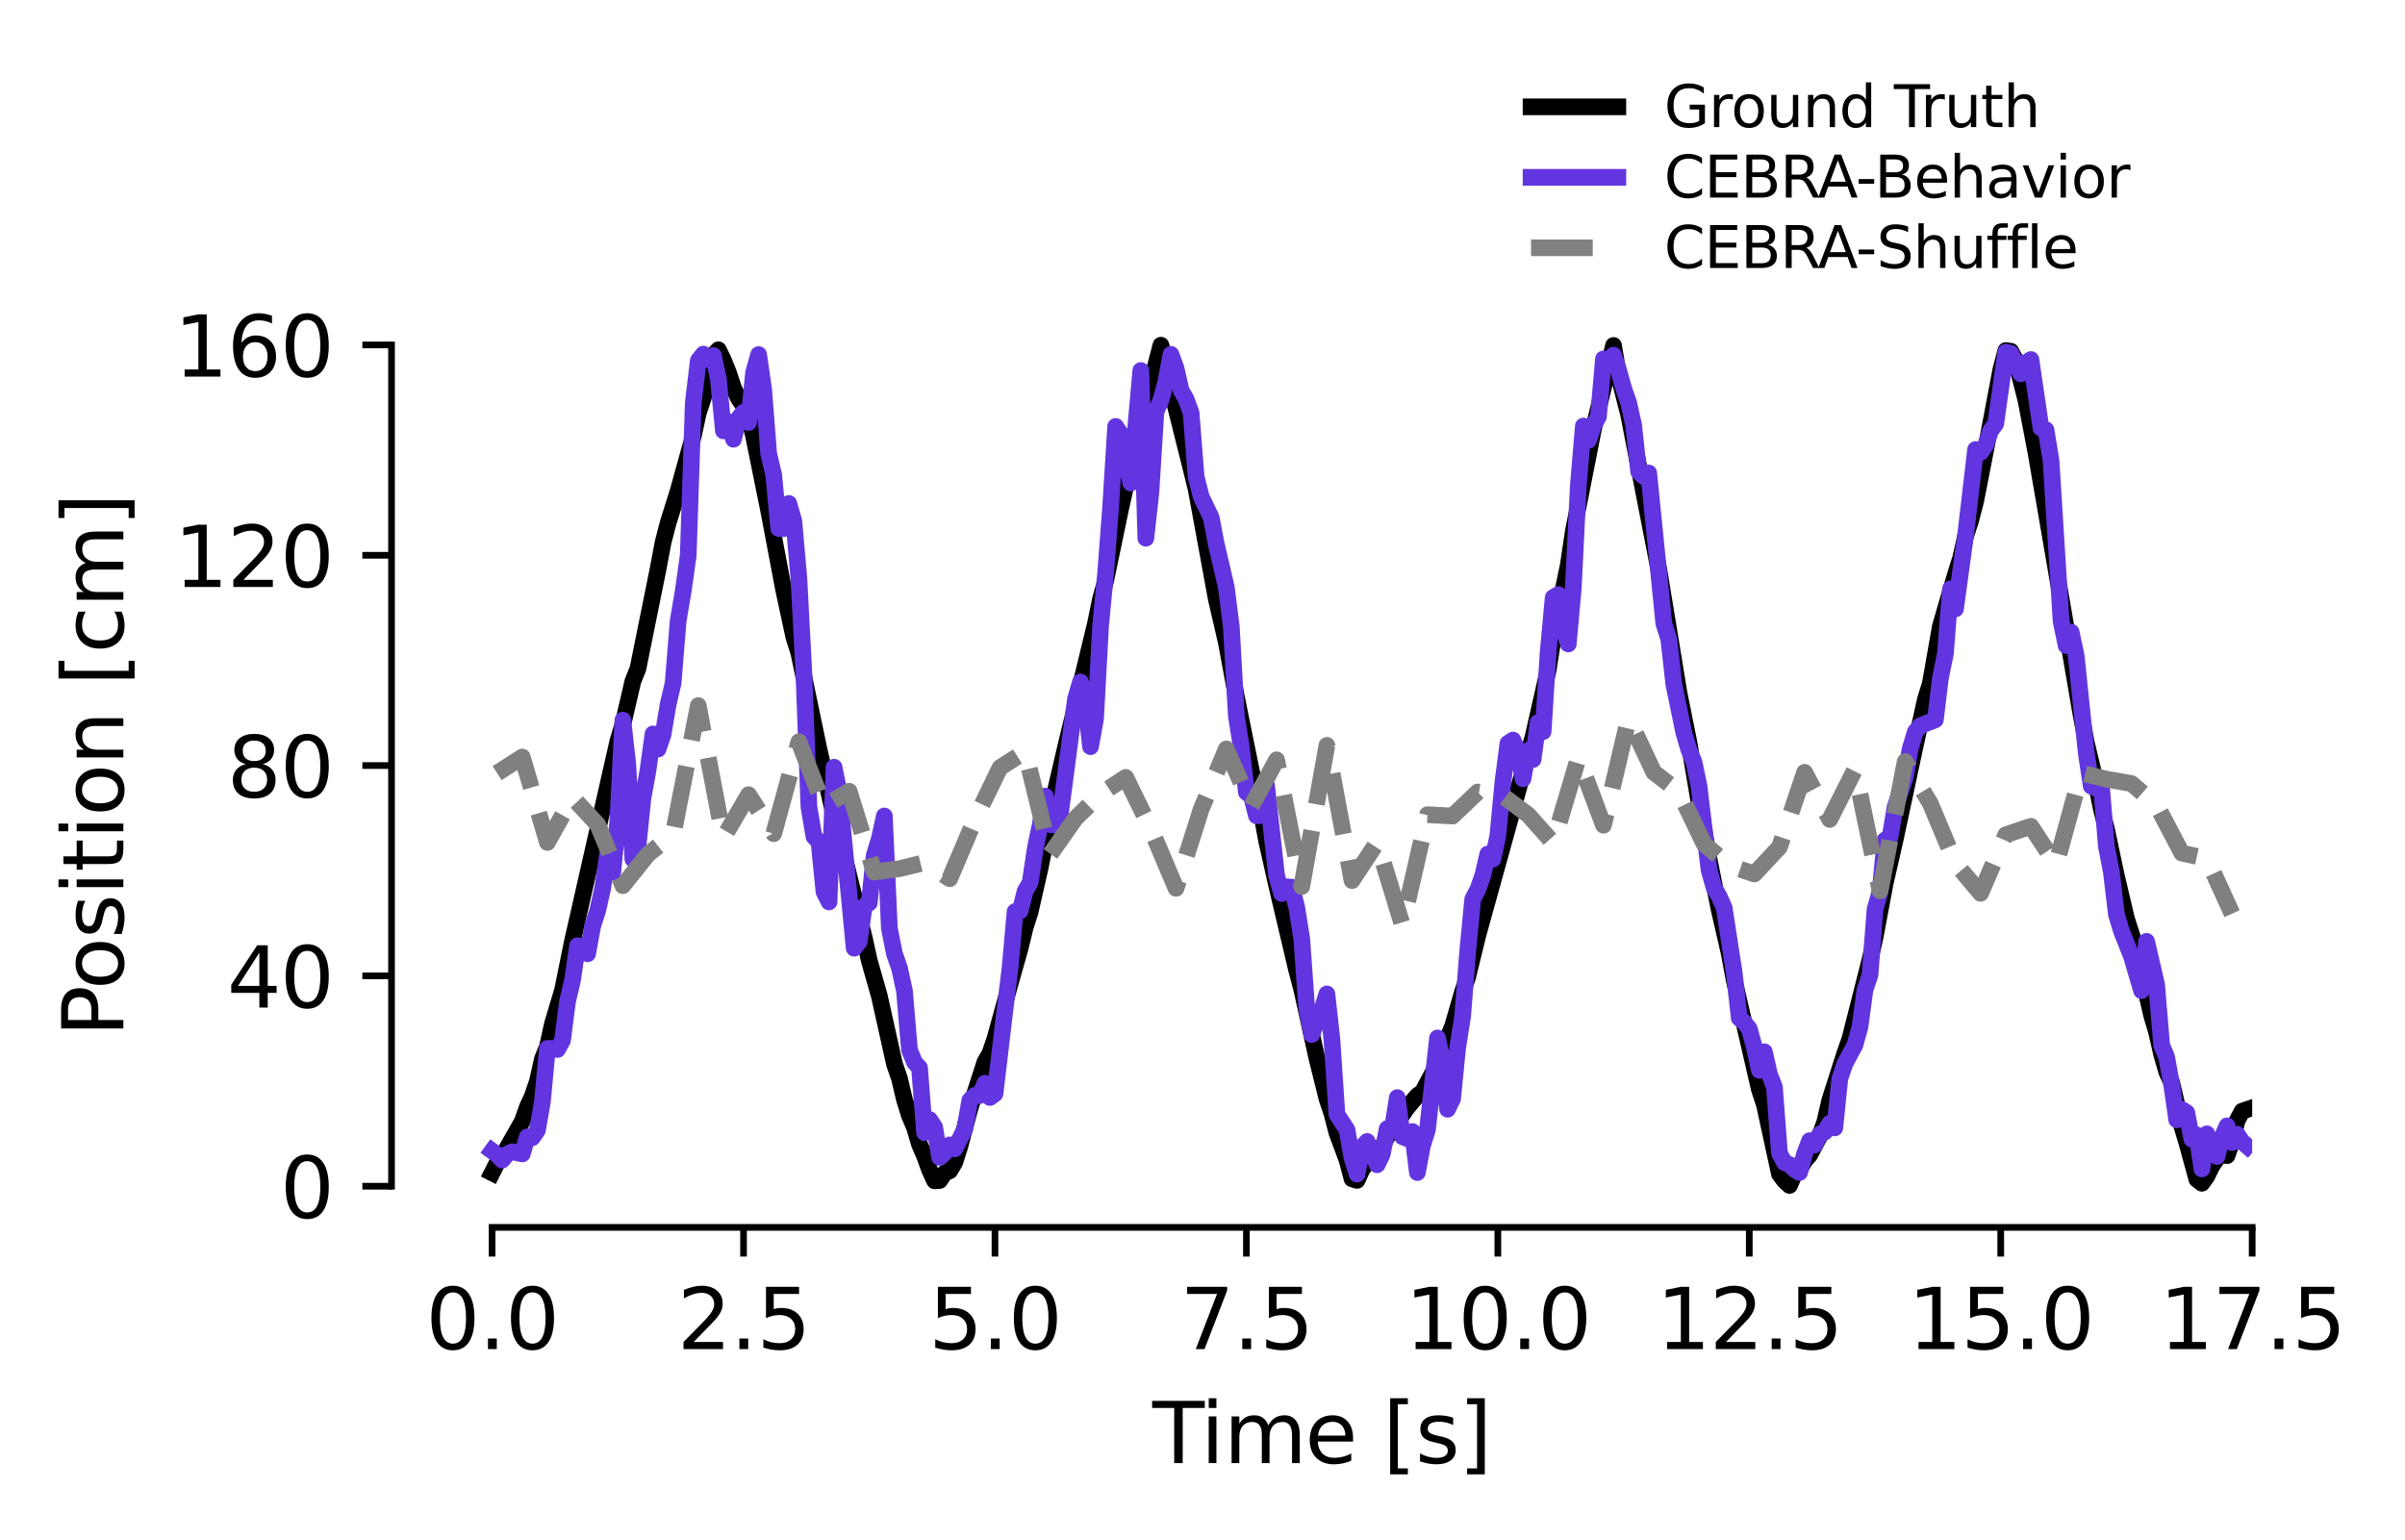 <?xml version="1.0" encoding="utf-8" standalone="no"?>
<!DOCTYPE svg PUBLIC "-//W3C//DTD SVG 1.1//EN"
  "http://www.w3.org/Graphics/SVG/1.1/DTD/svg11.dtd">
<svg xmlns:xlink="http://www.w3.org/1999/xlink" width="288.498pt" height="184.808pt" viewBox="0 0 288.498 184.808" xmlns="http://www.w3.org/2000/svg" version="1.1">
 <defs>
  <style type="text/css">*{stroke-linejoin: round; stroke-linecap: butt}</style>
 </defs>
 <g id="figure_1">
  <g id="patch_1">
   <path d="M 0 184.808 
L 288.498 184.808 
L 288.498 0 
L 0 0 
L 0 184.808 
z
" style="fill: none"/>
  </g>
  <g id="axes_1">
   <g id="patch_2">
    <path d="M 46.966 147.252 
L 270.166 147.252 
L 270.166 36.372 
L 46.966 36.372 
L 46.966 147.252 
z
" style="fill: none"/>
   </g>
   <g id="matplotlib.axis_1">
    <g id="xtick_1">
     <g id="line2d_1">
      <defs>
       <path id="md877c2d34d" d="M 0 0 
L 0 3.5 
" style="stroke: #000000; stroke-width: 0.8"/>
      </defs>
      <g>
       <use xlink:href="#md877c2d34d" x="59.03" y="147.252" style="stroke: #000000; stroke-width: 0.8"/>
      </g>
     </g>
     <g id="text_1">
      <!-- 0.0 -->
      <g transform="translate(51.079 161.85) scale(0.1 -0.1)">
       <defs>
        <path id="DejaVuSans-30" d="M 2034 4250 
Q 1547 4250 1301 3770 
Q 1056 3291 1056 2328 
Q 1056 1369 1301 889 
Q 1547 409 2034 409 
Q 2525 409 2770 889 
Q 3016 1369 3016 2328 
Q 3016 3291 2770 3770 
Q 2525 4250 2034 4250 
z
M 2034 4750 
Q 2819 4750 3233 4129 
Q 3647 3509 3647 2328 
Q 3647 1150 3233 529 
Q 2819 -91 2034 -91 
Q 1250 -91 836 529 
Q 422 1150 422 2328 
Q 422 3509 836 4129 
Q 1250 4750 2034 4750 
z
" transform="scale(0.016)"/>
        <path id="DejaVuSans-2e" d="M 684 794 
L 1344 794 
L 1344 0 
L 684 0 
L 684 794 
z
" transform="scale(0.016)"/>
       </defs>
       <use xlink:href="#DejaVuSans-30"/>
       <use xlink:href="#DejaVuSans-2e" x="63.623"/>
       <use xlink:href="#DejaVuSans-30" x="95.41"/>
      </g>
     </g>
    </g>
    <g id="xtick_2">
     <g id="line2d_2">
      <g>
       <use xlink:href="#md877c2d34d" x="89.193" y="147.252" style="stroke: #000000; stroke-width: 0.8"/>
      </g>
     </g>
     <g id="text_2">
      <!-- 2.5 -->
      <g transform="translate(81.241 161.85) scale(0.1 -0.1)">
       <defs>
        <path id="DejaVuSans-32" d="M 1228 531 
L 3431 531 
L 3431 0 
L 469 0 
L 469 531 
Q 828 903 1448 1529 
Q 2069 2156 2228 2338 
Q 2531 2678 2651 2914 
Q 2772 3150 2772 3378 
Q 2772 3750 2511 3984 
Q 2250 4219 1831 4219 
Q 1534 4219 1204 4116 
Q 875 4013 500 3803 
L 500 4441 
Q 881 4594 1212 4672 
Q 1544 4750 1819 4750 
Q 2544 4750 2975 4387 
Q 3406 4025 3406 3419 
Q 3406 3131 3298 2873 
Q 3191 2616 2906 2266 
Q 2828 2175 2409 1742 
Q 1991 1309 1228 531 
z
" transform="scale(0.016)"/>
        <path id="DejaVuSans-35" d="M 691 4666 
L 3169 4666 
L 3169 4134 
L 1269 4134 
L 1269 2991 
Q 1406 3038 1543 3061 
Q 1681 3084 1819 3084 
Q 2600 3084 3056 2656 
Q 3513 2228 3513 1497 
Q 3513 744 3044 326 
Q 2575 -91 1722 -91 
Q 1428 -91 1123 -41 
Q 819 9 494 109 
L 494 744 
Q 775 591 1075 516 
Q 1375 441 1709 441 
Q 2250 441 2565 725 
Q 2881 1009 2881 1497 
Q 2881 1984 2565 2268 
Q 2250 2553 1709 2553 
Q 1456 2553 1204 2497 
Q 953 2441 691 2322 
L 691 4666 
z
" transform="scale(0.016)"/>
       </defs>
       <use xlink:href="#DejaVuSans-32"/>
       <use xlink:href="#DejaVuSans-2e" x="63.623"/>
       <use xlink:href="#DejaVuSans-35" x="95.41"/>
      </g>
     </g>
    </g>
    <g id="xtick_3">
     <g id="line2d_3">
      <g>
       <use xlink:href="#md877c2d34d" x="119.355" y="147.252" style="stroke: #000000; stroke-width: 0.8"/>
      </g>
     </g>
     <g id="text_3">
      <!-- 5.0 -->
      <g transform="translate(111.403 161.85) scale(0.1 -0.1)">
       <use xlink:href="#DejaVuSans-35"/>
       <use xlink:href="#DejaVuSans-2e" x="63.623"/>
       <use xlink:href="#DejaVuSans-30" x="95.41"/>
      </g>
     </g>
    </g>
    <g id="xtick_4">
     <g id="line2d_4">
      <g>
       <use xlink:href="#md877c2d34d" x="149.517" y="147.252" style="stroke: #000000; stroke-width: 0.8"/>
      </g>
     </g>
     <g id="text_4">
      <!-- 7.5 -->
      <g transform="translate(141.565 161.85) scale(0.1 -0.1)">
       <defs>
        <path id="DejaVuSans-37" d="M 525 4666 
L 3525 4666 
L 3525 4397 
L 1831 0 
L 1172 0 
L 2766 4134 
L 525 4134 
L 525 4666 
z
" transform="scale(0.016)"/>
       </defs>
       <use xlink:href="#DejaVuSans-37"/>
       <use xlink:href="#DejaVuSans-2e" x="63.623"/>
       <use xlink:href="#DejaVuSans-35" x="95.41"/>
      </g>
     </g>
    </g>
    <g id="xtick_5">
     <g id="line2d_5">
      <g>
       <use xlink:href="#md877c2d34d" x="179.679" y="147.252" style="stroke: #000000; stroke-width: 0.8"/>
      </g>
     </g>
     <g id="text_5">
      <!-- 10.0 -->
      <g transform="translate(168.546 161.85) scale(0.1 -0.1)">
       <defs>
        <path id="DejaVuSans-31" d="M 794 531 
L 1825 531 
L 1825 4091 
L 703 3866 
L 703 4441 
L 1819 4666 
L 2450 4666 
L 2450 531 
L 3481 531 
L 3481 0 
L 794 0 
L 794 531 
z
" transform="scale(0.016)"/>
       </defs>
       <use xlink:href="#DejaVuSans-31"/>
       <use xlink:href="#DejaVuSans-30" x="63.623"/>
       <use xlink:href="#DejaVuSans-2e" x="127.246"/>
       <use xlink:href="#DejaVuSans-30" x="159.033"/>
      </g>
     </g>
    </g>
    <g id="xtick_6">
     <g id="line2d_6">
      <g>
       <use xlink:href="#md877c2d34d" x="209.841" y="147.252" style="stroke: #000000; stroke-width: 0.8"/>
      </g>
     </g>
     <g id="text_6">
      <!-- 12.5 -->
      <g transform="translate(198.708 161.85) scale(0.1 -0.1)">
       <use xlink:href="#DejaVuSans-31"/>
       <use xlink:href="#DejaVuSans-32" x="63.623"/>
       <use xlink:href="#DejaVuSans-2e" x="127.246"/>
       <use xlink:href="#DejaVuSans-35" x="159.033"/>
      </g>
     </g>
    </g>
    <g id="xtick_7">
     <g id="line2d_7">
      <g>
       <use xlink:href="#md877c2d34d" x="240.003" y="147.252" style="stroke: #000000; stroke-width: 0.8"/>
      </g>
     </g>
     <g id="text_7">
      <!-- 15.0 -->
      <g transform="translate(228.871 161.85) scale(0.1 -0.1)">
       <use xlink:href="#DejaVuSans-31"/>
       <use xlink:href="#DejaVuSans-35" x="63.623"/>
       <use xlink:href="#DejaVuSans-2e" x="127.246"/>
       <use xlink:href="#DejaVuSans-30" x="159.033"/>
      </g>
     </g>
    </g>
    <g id="xtick_8">
     <g id="line2d_8">
      <g>
       <use xlink:href="#md877c2d34d" x="270.166" y="147.252" style="stroke: #000000; stroke-width: 0.8"/>
      </g>
     </g>
     <g id="text_8">
      <!-- 17.5 -->
      <g transform="translate(259.033 161.85) scale(0.1 -0.1)">
       <use xlink:href="#DejaVuSans-31"/>
       <use xlink:href="#DejaVuSans-37" x="63.623"/>
       <use xlink:href="#DejaVuSans-2e" x="127.246"/>
       <use xlink:href="#DejaVuSans-35" x="159.033"/>
      </g>
     </g>
    </g>
    <g id="text_9">
     <!-- Time [s] -->
     <g transform="translate(138.237 175.528) scale(0.1 -0.1)">
      <defs>
       <path id="DejaVuSans-54" d="M -19 4666 
L 3928 4666 
L 3928 4134 
L 2272 4134 
L 2272 0 
L 1638 0 
L 1638 4134 
L -19 4134 
L -19 4666 
z
" transform="scale(0.016)"/>
       <path id="DejaVuSans-69" d="M 603 3500 
L 1178 3500 
L 1178 0 
L 603 0 
L 603 3500 
z
M 603 4863 
L 1178 4863 
L 1178 4134 
L 603 4134 
L 603 4863 
z
" transform="scale(0.016)"/>
       <path id="DejaVuSans-6d" d="M 3328 2828 
Q 3544 3216 3844 3400 
Q 4144 3584 4550 3584 
Q 5097 3584 5394 3201 
Q 5691 2819 5691 2113 
L 5691 0 
L 5113 0 
L 5113 2094 
Q 5113 2597 4934 2840 
Q 4756 3084 4391 3084 
Q 3944 3084 3684 2787 
Q 3425 2491 3425 1978 
L 3425 0 
L 2847 0 
L 2847 2094 
Q 2847 2600 2669 2842 
Q 2491 3084 2119 3084 
Q 1678 3084 1418 2786 
Q 1159 2488 1159 1978 
L 1159 0 
L 581 0 
L 581 3500 
L 1159 3500 
L 1159 2956 
Q 1356 3278 1631 3431 
Q 1906 3584 2284 3584 
Q 2666 3584 2933 3390 
Q 3200 3197 3328 2828 
z
" transform="scale(0.016)"/>
       <path id="DejaVuSans-65" d="M 3597 1894 
L 3597 1613 
L 953 1613 
Q 991 1019 1311 708 
Q 1631 397 2203 397 
Q 2534 397 2845 478 
Q 3156 559 3463 722 
L 3463 178 
Q 3153 47 2828 -22 
Q 2503 -91 2169 -91 
Q 1331 -91 842 396 
Q 353 884 353 1716 
Q 353 2575 817 3079 
Q 1281 3584 2069 3584 
Q 2775 3584 3186 3129 
Q 3597 2675 3597 1894 
z
M 3022 2063 
Q 3016 2534 2758 2815 
Q 2500 3097 2075 3097 
Q 1594 3097 1305 2825 
Q 1016 2553 972 2059 
L 3022 2063 
z
" transform="scale(0.016)"/>
       <path id="DejaVuSans-20" transform="scale(0.016)"/>
       <path id="DejaVuSans-5b" d="M 550 4863 
L 1875 4863 
L 1875 4416 
L 1125 4416 
L 1125 -397 
L 1875 -397 
L 1875 -844 
L 550 -844 
L 550 4863 
z
" transform="scale(0.016)"/>
       <path id="DejaVuSans-73" d="M 2834 3397 
L 2834 2853 
Q 2591 2978 2328 3040 
Q 2066 3103 1784 3103 
Q 1356 3103 1142 2972 
Q 928 2841 928 2578 
Q 928 2378 1081 2264 
Q 1234 2150 1697 2047 
L 1894 2003 
Q 2506 1872 2764 1633 
Q 3022 1394 3022 966 
Q 3022 478 2636 193 
Q 2250 -91 1575 -91 
Q 1294 -91 989 -36 
Q 684 19 347 128 
L 347 722 
Q 666 556 975 473 
Q 1284 391 1588 391 
Q 1994 391 2212 530 
Q 2431 669 2431 922 
Q 2431 1156 2273 1281 
Q 2116 1406 1581 1522 
L 1381 1569 
Q 847 1681 609 1914 
Q 372 2147 372 2553 
Q 372 3047 722 3315 
Q 1072 3584 1716 3584 
Q 2034 3584 2315 3537 
Q 2597 3491 2834 3397 
z
" transform="scale(0.016)"/>
       <path id="DejaVuSans-5d" d="M 1947 4863 
L 1947 -844 
L 622 -844 
L 622 -397 
L 1369 -397 
L 1369 4416 
L 622 4416 
L 622 4863 
L 1947 4863 
z
" transform="scale(0.016)"/>
      </defs>
      <use xlink:href="#DejaVuSans-54"/>
      <use xlink:href="#DejaVuSans-69" x="57.959"/>
      <use xlink:href="#DejaVuSans-6d" x="85.742"/>
      <use xlink:href="#DejaVuSans-65" x="183.154"/>
      <use xlink:href="#DejaVuSans-20" x="244.678"/>
      <use xlink:href="#DejaVuSans-5b" x="276.465"/>
      <use xlink:href="#DejaVuSans-73" x="315.479"/>
      <use xlink:href="#DejaVuSans-5d" x="367.578"/>
     </g>
    </g>
   </g>
   <g id="matplotlib.axis_2">
    <g id="ytick_1">
     <g id="line2d_9">
      <defs>
       <path id="mb4c494f01b" d="M 0 0 
L -3.5 0 
" style="stroke: #000000; stroke-width: 0.8"/>
      </defs>
      <g>
       <use xlink:href="#mb4c494f01b" x="46.966" y="142.309" style="stroke: #000000; stroke-width: 0.8"/>
      </g>
     </g>
     <g id="text_10">
      <!-- 0 -->
      <g transform="translate(33.603 146.108) scale(0.1 -0.1)">
       <use xlink:href="#DejaVuSans-30"/>
      </g>
     </g>
    </g>
    <g id="ytick_2">
     <g id="line2d_10">
      <g>
       <use xlink:href="#mb4c494f01b" x="46.966" y="117.077" style="stroke: #000000; stroke-width: 0.8"/>
      </g>
     </g>
     <g id="text_11">
      <!-- 40 -->
      <g transform="translate(27.241 120.876) scale(0.1 -0.1)">
       <defs>
        <path id="DejaVuSans-34" d="M 2419 4116 
L 825 1625 
L 2419 1625 
L 2419 4116 
z
M 2253 4666 
L 3047 4666 
L 3047 1625 
L 3713 1625 
L 3713 1100 
L 3047 1100 
L 3047 0 
L 2419 0 
L 2419 1100 
L 313 1100 
L 313 1709 
L 2253 4666 
z
" transform="scale(0.016)"/>
       </defs>
       <use xlink:href="#DejaVuSans-34"/>
       <use xlink:href="#DejaVuSans-30" x="63.623"/>
      </g>
     </g>
    </g>
    <g id="ytick_3">
     <g id="line2d_11">
      <g>
       <use xlink:href="#mb4c494f01b" x="46.966" y="91.845" style="stroke: #000000; stroke-width: 0.8"/>
      </g>
     </g>
     <g id="text_12">
      <!-- 80 -->
      <g transform="translate(27.241 95.645) scale(0.1 -0.1)">
       <defs>
        <path id="DejaVuSans-38" d="M 2034 2216 
Q 1584 2216 1326 1975 
Q 1069 1734 1069 1313 
Q 1069 891 1326 650 
Q 1584 409 2034 409 
Q 2484 409 2743 651 
Q 3003 894 3003 1313 
Q 3003 1734 2745 1975 
Q 2488 2216 2034 2216 
z
M 1403 2484 
Q 997 2584 770 2862 
Q 544 3141 544 3541 
Q 544 4100 942 4425 
Q 1341 4750 2034 4750 
Q 2731 4750 3128 4425 
Q 3525 4100 3525 3541 
Q 3525 3141 3298 2862 
Q 3072 2584 2669 2484 
Q 3125 2378 3379 2068 
Q 3634 1759 3634 1313 
Q 3634 634 3220 271 
Q 2806 -91 2034 -91 
Q 1263 -91 848 271 
Q 434 634 434 1313 
Q 434 1759 690 2068 
Q 947 2378 1403 2484 
z
M 1172 3481 
Q 1172 3119 1398 2916 
Q 1625 2713 2034 2713 
Q 2441 2713 2670 2916 
Q 2900 3119 2900 3481 
Q 2900 3844 2670 4047 
Q 2441 4250 2034 4250 
Q 1625 4250 1398 4047 
Q 1172 3844 1172 3481 
z
" transform="scale(0.016)"/>
       </defs>
       <use xlink:href="#DejaVuSans-38"/>
       <use xlink:href="#DejaVuSans-30" x="63.623"/>
      </g>
     </g>
    </g>
    <g id="ytick_4">
     <g id="line2d_12">
      <g>
       <use xlink:href="#mb4c494f01b" x="46.966" y="66.614" style="stroke: #000000; stroke-width: 0.8"/>
      </g>
     </g>
     <g id="text_13">
      <!-- 120 -->
      <g transform="translate(20.878 70.413) scale(0.1 -0.1)">
       <use xlink:href="#DejaVuSans-31"/>
       <use xlink:href="#DejaVuSans-32" x="63.623"/>
       <use xlink:href="#DejaVuSans-30" x="127.246"/>
      </g>
     </g>
    </g>
    <g id="ytick_5">
     <g id="line2d_13">
      <g>
       <use xlink:href="#mb4c494f01b" x="46.966" y="41.382" style="stroke: #000000; stroke-width: 0.8"/>
      </g>
     </g>
     <g id="text_14">
      <!-- 160 -->
      <g transform="translate(20.878 45.181) scale(0.1 -0.1)">
       <defs>
        <path id="DejaVuSans-36" d="M 2113 2584 
Q 1688 2584 1439 2293 
Q 1191 2003 1191 1497 
Q 1191 994 1439 701 
Q 1688 409 2113 409 
Q 2538 409 2786 701 
Q 3034 994 3034 1497 
Q 3034 2003 2786 2293 
Q 2538 2584 2113 2584 
z
M 3366 4563 
L 3366 3988 
Q 3128 4100 2886 4159 
Q 2644 4219 2406 4219 
Q 1781 4219 1451 3797 
Q 1122 3375 1075 2522 
Q 1259 2794 1537 2939 
Q 1816 3084 2150 3084 
Q 2853 3084 3261 2657 
Q 3669 2231 3669 1497 
Q 3669 778 3244 343 
Q 2819 -91 2113 -91 
Q 1303 -91 875 529 
Q 447 1150 447 2328 
Q 447 3434 972 4092 
Q 1497 4750 2381 4750 
Q 2619 4750 2861 4703 
Q 3103 4656 3366 4563 
z
" transform="scale(0.016)"/>
       </defs>
       <use xlink:href="#DejaVuSans-31"/>
       <use xlink:href="#DejaVuSans-36" x="63.623"/>
       <use xlink:href="#DejaVuSans-30" x="127.246"/>
      </g>
     </g>
    </g>
    <g id="text_15">
     <!-- Position [cm] -->
     <g transform="translate(14.798 124.386) rotate(-90) scale(0.1 -0.1)">
      <defs>
       <path id="DejaVuSans-50" d="M 1259 4147 
L 1259 2394 
L 2053 2394 
Q 2494 2394 2734 2622 
Q 2975 2850 2975 3272 
Q 2975 3691 2734 3919 
Q 2494 4147 2053 4147 
L 1259 4147 
z
M 628 4666 
L 2053 4666 
Q 2838 4666 3239 4311 
Q 3641 3956 3641 3272 
Q 3641 2581 3239 2228 
Q 2838 1875 2053 1875 
L 1259 1875 
L 1259 0 
L 628 0 
L 628 4666 
z
" transform="scale(0.016)"/>
       <path id="DejaVuSans-6f" d="M 1959 3097 
Q 1497 3097 1228 2736 
Q 959 2375 959 1747 
Q 959 1119 1226 758 
Q 1494 397 1959 397 
Q 2419 397 2687 759 
Q 2956 1122 2956 1747 
Q 2956 2369 2687 2733 
Q 2419 3097 1959 3097 
z
M 1959 3584 
Q 2709 3584 3137 3096 
Q 3566 2609 3566 1747 
Q 3566 888 3137 398 
Q 2709 -91 1959 -91 
Q 1206 -91 779 398 
Q 353 888 353 1747 
Q 353 2609 779 3096 
Q 1206 3584 1959 3584 
z
" transform="scale(0.016)"/>
       <path id="DejaVuSans-74" d="M 1172 4494 
L 1172 3500 
L 2356 3500 
L 2356 3053 
L 1172 3053 
L 1172 1153 
Q 1172 725 1289 603 
Q 1406 481 1766 481 
L 2356 481 
L 2356 0 
L 1766 0 
Q 1100 0 847 248 
Q 594 497 594 1153 
L 594 3053 
L 172 3053 
L 172 3500 
L 594 3500 
L 594 4494 
L 1172 4494 
z
" transform="scale(0.016)"/>
       <path id="DejaVuSans-6e" d="M 3513 2113 
L 3513 0 
L 2938 0 
L 2938 2094 
Q 2938 2591 2744 2837 
Q 2550 3084 2163 3084 
Q 1697 3084 1428 2787 
Q 1159 2491 1159 1978 
L 1159 0 
L 581 0 
L 581 3500 
L 1159 3500 
L 1159 2956 
Q 1366 3272 1645 3428 
Q 1925 3584 2291 3584 
Q 2894 3584 3203 3211 
Q 3513 2838 3513 2113 
z
" transform="scale(0.016)"/>
       <path id="DejaVuSans-63" d="M 3122 3366 
L 3122 2828 
Q 2878 2963 2633 3030 
Q 2388 3097 2138 3097 
Q 1578 3097 1268 2742 
Q 959 2388 959 1747 
Q 959 1106 1268 751 
Q 1578 397 2138 397 
Q 2388 397 2633 464 
Q 2878 531 3122 666 
L 3122 134 
Q 2881 22 2623 -34 
Q 2366 -91 2075 -91 
Q 1284 -91 818 406 
Q 353 903 353 1747 
Q 353 2603 823 3093 
Q 1294 3584 2113 3584 
Q 2378 3584 2631 3529 
Q 2884 3475 3122 3366 
z
" transform="scale(0.016)"/>
      </defs>
      <use xlink:href="#DejaVuSans-50"/>
      <use xlink:href="#DejaVuSans-6f" x="56.678"/>
      <use xlink:href="#DejaVuSans-73" x="117.859"/>
      <use xlink:href="#DejaVuSans-69" x="169.959"/>
      <use xlink:href="#DejaVuSans-74" x="197.742"/>
      <use xlink:href="#DejaVuSans-69" x="236.951"/>
      <use xlink:href="#DejaVuSans-6f" x="264.734"/>
      <use xlink:href="#DejaVuSans-6e" x="325.916"/>
      <use xlink:href="#DejaVuSans-20" x="389.295"/>
      <use xlink:href="#DejaVuSans-5b" x="421.082"/>
      <use xlink:href="#DejaVuSans-63" x="460.096"/>
      <use xlink:href="#DejaVuSans-6d" x="515.076"/>
      <use xlink:href="#DejaVuSans-5d" x="612.488"/>
     </g>
    </g>
   </g>
   <g id="line2d_14">
    <path d="M 59.03 140.706 
L 59.634 139.51 
L 60.237 138.78 
L 62.65 134.54 
L 63.253 132.829 
L 63.856 131.519 
L 64.46 129.759 
L 65.063 127.052 
L 65.666 125.577 
L 66.269 122.849 
L 67.476 118.804 
L 68.682 112.874 
L 74.112 88.938 
L 74.715 86.916 
L 75.921 81.722 
L 76.525 80.217 
L 78.938 68.279 
L 79.541 65.073 
L 80.144 62.745 
L 81.35 58.894 
L 83.16 52.35 
L 83.763 49.548 
L 84.367 47.731 
L 85.573 42.602 
L 86.176 41.965 
L 86.78 43.208 
L 87.383 44.709 
L 87.986 46.532 
L 88.589 47.792 
L 89.193 48.657 
L 89.796 49.958 
L 90.399 52.317 
L 92.209 61.257 
L 94.019 70.819 
L 95.225 76.42 
L 95.828 78.34 
L 98.241 89.878 
L 100.051 97.834 
L 100.654 99.812 
L 101.258 102.749 
L 103.67 112.48 
L 104.274 115.235 
L 105.48 119.475 
L 107.29 127.62 
L 107.893 129.375 
L 108.496 131.918 
L 109.1 133.862 
L 109.703 135.261 
L 110.306 137.3 
L 110.909 138.687 
L 111.513 140.361 
L 112.116 141.662 
L 112.719 141.622 
L 113.322 140.715 
L 113.926 140.465 
L 114.529 139.453 
L 115.132 137.551 
L 116.339 133.028 
L 118.148 127.414 
L 118.752 126.368 
L 119.355 124.598 
L 121.165 118.032 
L 122.371 113.767 
L 122.974 111.273 
L 123.578 109.374 
L 124.784 104.072 
L 126.594 94.935 
L 127.8 89.73 
L 131.42 74.768 
L 132.023 71.823 
L 132.626 69.688 
L 134.436 60.993 
L 136.849 50.172 
L 138.659 43.726 
L 139.262 41.412 
L 139.865 43.515 
L 140.468 46.574 
L 142.881 56.225 
L 143.485 58.68 
L 145.898 71.841 
L 147.104 77.05 
L 148.31 83.595 
L 150.723 95.504 
L 151.327 97.571 
L 151.93 100.823 
L 153.136 106.189 
L 155.549 116.407 
L 156.153 118.698 
L 157.962 126.911 
L 159.169 131.778 
L 159.772 133.583 
L 160.375 135.904 
L 161.582 139.148 
L 162.185 141.429 
L 162.788 141.609 
L 163.392 140.278 
L 164.598 138.74 
L 165.201 138.359 
L 165.805 137.588 
L 166.408 136.325 
L 167.614 134.61 
L 168.821 132.86 
L 170.027 131.432 
L 170.63 131.029 
L 171.837 128.763 
L 172.44 127.535 
L 173.043 125.556 
L 173.647 124.574 
L 174.25 123.114 
L 175.456 118.956 
L 176.06 117.197 
L 177.266 112.245 
L 183.299 90.472 
L 183.902 88.393 
L 185.712 80.393 
L 186.315 76.554 
L 188.125 67.81 
L 188.728 63.769 
L 191.141 51.494 
L 193.554 41.446 
L 194.157 45.019 
L 195.363 49.725 
L 198.983 68.304 
L 200.793 79.346 
L 201.396 83.063 
L 202.602 89.08 
L 203.809 96.231 
L 205.015 103.079 
L 206.222 109.111 
L 207.428 114.351 
L 208.032 117.605 
L 211.048 130.686 
L 211.651 132.511 
L 213.461 140.85 
L 214.064 141.658 
L 214.667 142.212 
L 215.27 140.81 
L 215.874 140.318 
L 216.477 139.258 
L 217.08 138.577 
L 218.287 136.288 
L 218.89 134.614 
L 219.493 132.009 
L 221.303 126.352 
L 221.906 124.642 
L 224.319 115.14 
L 224.922 112.475 
L 226.129 106.035 
L 227.335 100.746 
L 229.748 89.448 
L 230.955 83.958 
L 231.558 81.99 
L 232.765 75.133 
L 234.574 68.909 
L 235.178 67.008 
L 235.781 64.333 
L 236.384 62.484 
L 236.987 60.156 
L 238.194 53.988 
L 240.003 44.413 
L 240.607 42.063 
L 241.21 42.141 
L 241.813 43.271 
L 243.02 47.983 
L 244.226 54.269 
L 249.655 85.848 
L 250.259 89.065 
L 251.465 94.094 
L 252.068 97.04 
L 252.672 99.402 
L 253.878 105.082 
L 255.085 110.208 
L 256.291 113.948 
L 258.101 121.804 
L 258.704 123.839 
L 259.307 126.499 
L 259.91 128.574 
L 260.514 129.903 
L 261.72 135.065 
L 262.323 137.083 
L 263.53 141.486 
L 264.133 141.955 
L 264.736 141.113 
L 265.34 139.871 
L 265.943 138.997 
L 266.546 138.482 
L 267.149 138.643 
L 267.753 136.931 
L 268.356 134.44 
L 268.959 133.312 
L 269.562 133.108 
L 269.562 133.108 
" clip-path="url(#p1fe35358a2)" style="fill: none; stroke: #000000; stroke-width: 2; stroke-linecap: square"/>
   </g>
   <g id="line2d_15">
    <path d="M 59.03 138.083 
L 59.634 138.526 
L 60.237 139.181 
L 60.84 138.462 
L 61.443 138.173 
L 62.65 138.434 
L 63.253 136.397 
L 63.856 136.492 
L 64.46 135.617 
L 65.063 132.198 
L 65.666 125.78 
L 66.269 125.787 
L 66.873 125.907 
L 67.476 124.823 
L 68.079 120.135 
L 68.682 117.579 
L 69.286 113.448 
L 69.889 113.769 
L 70.492 114.425 
L 71.095 111.093 
L 71.699 109.225 
L 72.302 106.534 
L 72.905 102.36 
L 73.508 104.636 
L 74.112 98.501 
L 74.715 86.396 
L 75.318 91.79 
L 75.921 103.082 
L 76.525 101.598 
L 77.128 95.759 
L 77.731 92.418 
L 78.334 88.051 
L 78.938 89.869 
L 79.541 88.116 
L 80.144 84.523 
L 80.747 81.95 
L 81.35 74.482 
L 81.954 70.916 
L 82.557 66.654 
L 83.16 48.368 
L 83.763 43.259 
L 84.367 42.481 
L 84.97 43.146 
L 85.573 42.655 
L 86.176 45.466 
L 86.78 51.687 
L 87.383 50.601 
L 87.986 52.696 
L 88.589 50.198 
L 89.193 49.444 
L 89.796 50.685 
L 90.399 44.697 
L 91.002 42.543 
L 91.606 46.721 
L 92.209 54.436 
L 92.812 56.962 
L 93.415 63.404 
L 94.019 63.416 
L 94.622 60.403 
L 95.225 62.501 
L 95.828 69.334 
L 96.432 80.774 
L 97.035 96.774 
L 97.638 100.37 
L 98.241 101.008 
L 98.845 106.987 
L 99.448 108.205 
L 100.051 92.041 
L 100.654 95.055 
L 101.861 107.433 
L 102.464 113.756 
L 103.067 112.954 
L 103.67 108.712 
L 104.274 108.323 
L 104.877 102.59 
L 105.48 100.634 
L 106.083 97.896 
L 106.687 111.379 
L 107.29 114.407 
L 107.893 116.115 
L 108.496 118.868 
L 109.1 125.963 
L 109.703 127.447 
L 110.306 128.102 
L 110.909 135.885 
L 111.513 134.314 
L 112.116 135.227 
L 112.719 138.849 
L 113.322 138.323 
L 113.926 137.35 
L 114.529 137.831 
L 115.735 135.45 
L 116.339 131.996 
L 116.942 131.416 
L 117.545 131.43 
L 118.148 129.962 
L 118.752 131.664 
L 119.355 131.221 
L 120.561 121.077 
L 121.165 116.119 
L 121.768 109.357 
L 122.371 109.272 
L 122.974 106.901 
L 123.578 105.868 
L 124.181 101.818 
L 124.784 98.936 
L 125.387 95.508 
L 125.99 98.924 
L 126.594 98.989 
L 127.197 97.641 
L 129.007 83.888 
L 129.61 81.814 
L 130.213 84.145 
L 130.816 89.58 
L 131.42 86.226 
L 132.023 75.087 
L 132.626 68.775 
L 133.229 60.822 
L 133.833 51.157 
L 134.436 52.061 
L 135.642 57.949 
L 136.849 44.445 
L 137.452 64.571 
L 138.055 59.129 
L 138.659 49.42 
L 139.262 48.008 
L 139.865 45.766 
L 140.468 42.515 
L 141.072 44.18 
L 141.675 46.816 
L 142.278 47.879 
L 142.881 49.542 
L 143.485 57.21 
L 144.088 59.576 
L 145.294 62.098 
L 145.898 65.267 
L 147.104 70.436 
L 147.707 75.205 
L 148.31 85.887 
L 148.914 89.728 
L 149.517 95.057 
L 150.12 95.535 
L 150.723 97.862 
L 151.327 97.82 
L 151.93 94.182 
L 153.136 105.051 
L 153.74 107.193 
L 154.343 106.394 
L 154.946 106.43 
L 155.549 108.84 
L 156.153 112.605 
L 156.756 120.998 
L 157.359 124.118 
L 157.962 122.463 
L 158.566 121.161 
L 159.169 119.238 
L 159.772 124.681 
L 160.375 133.689 
L 161.582 135.541 
L 162.185 138.925 
L 162.788 140.856 
L 163.392 137.622 
L 163.995 136.943 
L 165.201 139.733 
L 165.805 138.489 
L 166.408 135.404 
L 167.011 135.532 
L 167.614 131.682 
L 168.218 136.363 
L 168.821 136.605 
L 169.424 135.752 
L 170.027 140.671 
L 170.63 137.448 
L 171.234 135.534 
L 172.44 124.528 
L 173.043 127.348 
L 173.647 133.073 
L 174.25 131.824 
L 174.853 125.709 
L 175.456 121.909 
L 176.06 114.142 
L 176.663 107.872 
L 177.266 106.741 
L 177.869 105.036 
L 178.473 102.453 
L 179.076 103.078 
L 179.679 100.239 
L 180.282 93.854 
L 180.886 89.192 
L 181.489 88.784 
L 182.092 90.169 
L 182.695 93.431 
L 183.299 90.039 
L 183.902 91.115 
L 184.505 86.682 
L 185.108 87.775 
L 185.712 78.239 
L 186.315 71.692 
L 186.918 71.328 
L 187.521 75.295 
L 188.125 77.259 
L 188.728 70.553 
L 189.331 58.282 
L 189.934 51.112 
L 190.538 52.838 
L 191.141 51.059 
L 191.744 49.993 
L 192.347 43.058 
L 192.95 43.231 
L 193.554 42.607 
L 194.157 44.395 
L 194.76 46.575 
L 195.363 48.291 
L 195.967 51.003 
L 196.57 56.591 
L 197.173 57.166 
L 197.776 56.746 
L 199.586 74.788 
L 200.189 76.723 
L 200.793 82.131 
L 201.999 87.966 
L 202.602 89.975 
L 203.206 91.42 
L 203.809 94.3 
L 205.015 104.38 
L 205.619 106.502 
L 206.222 107.544 
L 206.825 108.9 
L 208.032 116.697 
L 208.635 122.13 
L 209.238 122.659 
L 209.841 123.427 
L 210.445 125.635 
L 211.048 128.397 
L 211.651 126.184 
L 212.254 128.872 
L 212.858 130.411 
L 213.461 138.363 
L 214.064 139.481 
L 214.667 139.709 
L 215.27 140.313 
L 215.874 140.662 
L 216.477 138.409 
L 217.08 136.845 
L 217.683 137.36 
L 218.287 136.065 
L 218.89 135.816 
L 219.493 134.765 
L 220.096 135.313 
L 220.7 129.415 
L 221.303 127.625 
L 222.509 125.385 
L 223.113 123.237 
L 223.716 118.768 
L 224.319 116.972 
L 224.922 109.096 
L 225.526 106.974 
L 226.129 100.776 
L 226.732 100.417 
L 227.335 96.806 
L 228.542 93.279 
L 229.145 89.817 
L 229.748 87.812 
L 230.352 87.062 
L 232.161 86.356 
L 232.765 81.358 
L 233.368 78.42 
L 233.971 70.645 
L 234.574 73.05 
L 235.781 64.25 
L 236.987 53.929 
L 237.59 54.283 
L 238.194 53.391 
L 238.797 51.658 
L 239.4 50.841 
L 240.607 42.243 
L 241.21 42.391 
L 242.416 44.846 
L 243.02 43.503 
L 243.623 43.133 
L 244.829 51.356 
L 245.433 51.565 
L 246.036 55.259 
L 247.242 74.514 
L 247.846 77.45 
L 248.449 75.836 
L 249.052 78.668 
L 250.259 90.303 
L 250.862 94.316 
L 251.465 94.566 
L 252.068 94.112 
L 252.672 101.514 
L 253.275 104.619 
L 253.878 109.705 
L 254.481 111.696 
L 255.688 114.739 
L 256.894 118.848 
L 257.498 112.931 
L 258.704 118.123 
L 259.307 125.384 
L 259.91 126.831 
L 260.514 130.172 
L 261.117 134.343 
L 261.72 133.101 
L 262.323 133.487 
L 262.927 136.664 
L 263.53 136.16 
L 264.133 140.238 
L 264.736 136.028 
L 265.34 138.21 
L 265.943 138.742 
L 266.546 136.44 
L 267.149 135.072 
L 267.753 137.075 
L 268.356 136.077 
L 268.959 136.962 
L 269.562 137.49 
L 269.562 137.49 
" clip-path="url(#p1fe35358a2)" style="fill: none; stroke: #6235e0; stroke-width: 2; stroke-linecap: square"/>
   </g>
   <g id="line2d_16">
    <path d="M 59.634 92.755 
L 62.65 90.822 
L 65.666 101.07 
L 68.682 95.67 
L 71.699 98.924 
L 74.715 106.252 
L 77.731 102.484 
L 80.747 100.107 
L 83.763 84.651 
L 86.78 100.507 
L 89.796 95.337 
L 92.812 100.013 
L 95.828 88.986 
L 98.845 96.743 
L 101.861 94.923 
L 104.877 104.614 
L 107.893 104.216 
L 110.909 103.481 
L 113.926 105.421 
L 116.942 98.315 
L 119.958 92.094 
L 122.974 90.168 
L 125.99 102.48 
L 129.007 98.188 
L 132.023 95.247 
L 135.039 93.263 
L 138.055 99.449 
L 141.072 106.571 
L 144.088 97.084 
L 147.104 89.845 
L 150.12 96.719 
L 153.136 91.161 
L 156.153 106.359 
L 159.169 89.425 
L 162.185 105.641 
L 165.201 101.062 
L 168.218 110.956 
L 171.234 97.739 
L 174.25 97.898 
L 177.266 95.019 
L 180.282 95.492 
L 183.299 97.742 
L 186.315 101.121 
L 189.331 90.933 
L 192.347 99.004 
L 195.363 86.206 
L 198.38 92.646 
L 201.396 94.969 
L 204.412 101.23 
L 207.428 103.823 
L 210.445 104.85 
L 213.461 101.628 
L 216.477 92.655 
L 219.493 98.307 
L 222.509 92.332 
L 225.526 106.88 
L 228.542 91.364 
L 231.558 96.392 
L 234.574 103.59 
L 237.59 107.172 
L 240.607 100.148 
L 243.623 99.132 
L 246.639 103.713 
L 249.655 92.727 
L 252.672 93.471 
L 255.688 94.002 
L 258.704 96.596 
L 261.72 102.342 
L 264.736 102.997 
L 267.753 109.613 
" clip-path="url(#p1fe35358a2)" style="fill: none; stroke-dasharray: 7.4,3.2; stroke-dashoffset: 0; stroke: #808080; stroke-width: 2"/>
   </g>
   <g id="patch_3">
    <path d="M 46.966 142.309 
L 46.966 41.382 
" style="fill: none; stroke: #000000; stroke-width: 0.8; stroke-linejoin: miter; stroke-linecap: square"/>
   </g>
   <g id="patch_4">
    <path d="M 59.03 147.252 
L 270.166 147.252 
" style="fill: none; stroke: #000000; stroke-width: 0.8; stroke-linejoin: miter; stroke-linecap: square"/>
   </g>
   <g id="legend_1">
    <g id="line2d_17">
     <path d="M 183.662 12.82 
L 188.867 12.82 
L 194.072 12.82 
" style="fill: none; stroke: #000000; stroke-width: 2; stroke-linecap: square"/>
    </g>
    <g id="text_16">
     <!-- Ground Truth -->
     <g transform="translate(199.624 15.249) scale(0.069 -0.069)">
      <defs>
       <path id="DejaVuSans-47" d="M 3809 666 
L 3809 1919 
L 2778 1919 
L 2778 2438 
L 4434 2438 
L 4434 434 
Q 4069 175 3628 42 
Q 3188 -91 2688 -91 
Q 1594 -91 976 548 
Q 359 1188 359 2328 
Q 359 3472 976 4111 
Q 1594 4750 2688 4750 
Q 3144 4750 3555 4637 
Q 3966 4525 4313 4306 
L 4313 3634 
Q 3963 3931 3569 4081 
Q 3175 4231 2741 4231 
Q 1884 4231 1454 3753 
Q 1025 3275 1025 2328 
Q 1025 1384 1454 906 
Q 1884 428 2741 428 
Q 3075 428 3337 486 
Q 3600 544 3809 666 
z
" transform="scale(0.016)"/>
       <path id="DejaVuSans-72" d="M 2631 2963 
Q 2534 3019 2420 3045 
Q 2306 3072 2169 3072 
Q 1681 3072 1420 2755 
Q 1159 2438 1159 1844 
L 1159 0 
L 581 0 
L 581 3500 
L 1159 3500 
L 1159 2956 
Q 1341 3275 1631 3429 
Q 1922 3584 2338 3584 
Q 2397 3584 2469 3576 
Q 2541 3569 2628 3553 
L 2631 2963 
z
" transform="scale(0.016)"/>
       <path id="DejaVuSans-75" d="M 544 1381 
L 544 3500 
L 1119 3500 
L 1119 1403 
Q 1119 906 1312 657 
Q 1506 409 1894 409 
Q 2359 409 2629 706 
Q 2900 1003 2900 1516 
L 2900 3500 
L 3475 3500 
L 3475 0 
L 2900 0 
L 2900 538 
Q 2691 219 2414 64 
Q 2138 -91 1772 -91 
Q 1169 -91 856 284 
Q 544 659 544 1381 
z
M 1991 3584 
L 1991 3584 
z
" transform="scale(0.016)"/>
       <path id="DejaVuSans-64" d="M 2906 2969 
L 2906 4863 
L 3481 4863 
L 3481 0 
L 2906 0 
L 2906 525 
Q 2725 213 2448 61 
Q 2172 -91 1784 -91 
Q 1150 -91 751 415 
Q 353 922 353 1747 
Q 353 2572 751 3078 
Q 1150 3584 1784 3584 
Q 2172 3584 2448 3432 
Q 2725 3281 2906 2969 
z
M 947 1747 
Q 947 1113 1208 752 
Q 1469 391 1925 391 
Q 2381 391 2643 752 
Q 2906 1113 2906 1747 
Q 2906 2381 2643 2742 
Q 2381 3103 1925 3103 
Q 1469 3103 1208 2742 
Q 947 2381 947 1747 
z
" transform="scale(0.016)"/>
       <path id="DejaVuSans-68" d="M 3513 2113 
L 3513 0 
L 2938 0 
L 2938 2094 
Q 2938 2591 2744 2837 
Q 2550 3084 2163 3084 
Q 1697 3084 1428 2787 
Q 1159 2491 1159 1978 
L 1159 0 
L 581 0 
L 581 4863 
L 1159 4863 
L 1159 2956 
Q 1366 3272 1645 3428 
Q 1925 3584 2291 3584 
Q 2894 3584 3203 3211 
Q 3513 2838 3513 2113 
z
" transform="scale(0.016)"/>
      </defs>
      <use xlink:href="#DejaVuSans-47"/>
      <use xlink:href="#DejaVuSans-72" x="77.49"/>
      <use xlink:href="#DejaVuSans-6f" x="116.354"/>
      <use xlink:href="#DejaVuSans-75" x="177.535"/>
      <use xlink:href="#DejaVuSans-6e" x="240.914"/>
      <use xlink:href="#DejaVuSans-64" x="304.293"/>
      <use xlink:href="#DejaVuSans-20" x="367.77"/>
      <use xlink:href="#DejaVuSans-54" x="399.557"/>
      <use xlink:href="#DejaVuSans-72" x="445.891"/>
      <use xlink:href="#DejaVuSans-75" x="487.004"/>
      <use xlink:href="#DejaVuSans-74" x="550.383"/>
      <use xlink:href="#DejaVuSans-68" x="589.592"/>
     </g>
    </g>
    <g id="line2d_18">
     <path d="M 183.662 21.272 
L 188.867 21.272 
L 194.072 21.272 
" style="fill: none; stroke: #6235e0; stroke-width: 2; stroke-linecap: square"/>
    </g>
    <g id="text_17">
     <!-- CEBRA-Behavior -->
     <g transform="translate(199.624 23.701) scale(0.069 -0.069)">
      <defs>
       <path id="DejaVuSans-43" d="M 4122 4306 
L 4122 3641 
Q 3803 3938 3442 4084 
Q 3081 4231 2675 4231 
Q 1875 4231 1450 3742 
Q 1025 3253 1025 2328 
Q 1025 1406 1450 917 
Q 1875 428 2675 428 
Q 3081 428 3442 575 
Q 3803 722 4122 1019 
L 4122 359 
Q 3791 134 3420 21 
Q 3050 -91 2638 -91 
Q 1578 -91 968 557 
Q 359 1206 359 2328 
Q 359 3453 968 4101 
Q 1578 4750 2638 4750 
Q 3056 4750 3426 4639 
Q 3797 4528 4122 4306 
z
" transform="scale(0.016)"/>
       <path id="DejaVuSans-45" d="M 628 4666 
L 3578 4666 
L 3578 4134 
L 1259 4134 
L 1259 2753 
L 3481 2753 
L 3481 2222 
L 1259 2222 
L 1259 531 
L 3634 531 
L 3634 0 
L 628 0 
L 628 4666 
z
" transform="scale(0.016)"/>
       <path id="DejaVuSans-42" d="M 1259 2228 
L 1259 519 
L 2272 519 
Q 2781 519 3026 730 
Q 3272 941 3272 1375 
Q 3272 1813 3026 2020 
Q 2781 2228 2272 2228 
L 1259 2228 
z
M 1259 4147 
L 1259 2741 
L 2194 2741 
Q 2656 2741 2882 2914 
Q 3109 3088 3109 3444 
Q 3109 3797 2882 3972 
Q 2656 4147 2194 4147 
L 1259 4147 
z
M 628 4666 
L 2241 4666 
Q 2963 4666 3353 4366 
Q 3744 4066 3744 3513 
Q 3744 3084 3544 2831 
Q 3344 2578 2956 2516 
Q 3422 2416 3680 2098 
Q 3938 1781 3938 1306 
Q 3938 681 3513 340 
Q 3088 0 2303 0 
L 628 0 
L 628 4666 
z
" transform="scale(0.016)"/>
       <path id="DejaVuSans-52" d="M 2841 2188 
Q 3044 2119 3236 1894 
Q 3428 1669 3622 1275 
L 4263 0 
L 3584 0 
L 2988 1197 
Q 2756 1666 2539 1819 
Q 2322 1972 1947 1972 
L 1259 1972 
L 1259 0 
L 628 0 
L 628 4666 
L 2053 4666 
Q 2853 4666 3247 4331 
Q 3641 3997 3641 3322 
Q 3641 2881 3436 2590 
Q 3231 2300 2841 2188 
z
M 1259 4147 
L 1259 2491 
L 2053 2491 
Q 2509 2491 2742 2702 
Q 2975 2913 2975 3322 
Q 2975 3731 2742 3939 
Q 2509 4147 2053 4147 
L 1259 4147 
z
" transform="scale(0.016)"/>
       <path id="DejaVuSans-41" d="M 2188 4044 
L 1331 1722 
L 3047 1722 
L 2188 4044 
z
M 1831 4666 
L 2547 4666 
L 4325 0 
L 3669 0 
L 3244 1197 
L 1141 1197 
L 716 0 
L 50 0 
L 1831 4666 
z
" transform="scale(0.016)"/>
       <path id="DejaVuSans-2d" d="M 313 2009 
L 1997 2009 
L 1997 1497 
L 313 1497 
L 313 2009 
z
" transform="scale(0.016)"/>
       <path id="DejaVuSans-61" d="M 2194 1759 
Q 1497 1759 1228 1600 
Q 959 1441 959 1056 
Q 959 750 1161 570 
Q 1363 391 1709 391 
Q 2188 391 2477 730 
Q 2766 1069 2766 1631 
L 2766 1759 
L 2194 1759 
z
M 3341 1997 
L 3341 0 
L 2766 0 
L 2766 531 
Q 2569 213 2275 61 
Q 1981 -91 1556 -91 
Q 1019 -91 701 211 
Q 384 513 384 1019 
Q 384 1609 779 1909 
Q 1175 2209 1959 2209 
L 2766 2209 
L 2766 2266 
Q 2766 2663 2505 2880 
Q 2244 3097 1772 3097 
Q 1472 3097 1187 3025 
Q 903 2953 641 2809 
L 641 3341 
Q 956 3463 1253 3523 
Q 1550 3584 1831 3584 
Q 2591 3584 2966 3190 
Q 3341 2797 3341 1997 
z
" transform="scale(0.016)"/>
       <path id="DejaVuSans-76" d="M 191 3500 
L 800 3500 
L 1894 563 
L 2988 3500 
L 3597 3500 
L 2284 0 
L 1503 0 
L 191 3500 
z
" transform="scale(0.016)"/>
      </defs>
      <use xlink:href="#DejaVuSans-43"/>
      <use xlink:href="#DejaVuSans-45" x="69.824"/>
      <use xlink:href="#DejaVuSans-42" x="133.008"/>
      <use xlink:href="#DejaVuSans-52" x="201.611"/>
      <use xlink:href="#DejaVuSans-41" x="267.094"/>
      <use xlink:href="#DejaVuSans-2d" x="333.252"/>
      <use xlink:href="#DejaVuSans-42" x="365.711"/>
      <use xlink:href="#DejaVuSans-65" x="434.314"/>
      <use xlink:href="#DejaVuSans-68" x="495.838"/>
      <use xlink:href="#DejaVuSans-61" x="559.217"/>
      <use xlink:href="#DejaVuSans-76" x="620.496"/>
      <use xlink:href="#DejaVuSans-69" x="679.676"/>
      <use xlink:href="#DejaVuSans-6f" x="707.459"/>
      <use xlink:href="#DejaVuSans-72" x="768.641"/>
     </g>
    </g>
    <g id="line2d_19">
     <path d="M 183.662 29.724 
L 188.867 29.724 
L 194.072 29.724 
" style="fill: none; stroke-dasharray: 7.4,3.2; stroke-dashoffset: 0; stroke: #808080; stroke-width: 2"/>
    </g>
    <g id="text_18">
     <!-- CEBRA-Shuffle -->
     <g transform="translate(199.624 32.153) scale(0.069 -0.069)">
      <defs>
       <path id="DejaVuSans-53" d="M 3425 4513 
L 3425 3897 
Q 3066 4069 2747 4153 
Q 2428 4238 2131 4238 
Q 1616 4238 1336 4038 
Q 1056 3838 1056 3469 
Q 1056 3159 1242 3001 
Q 1428 2844 1947 2747 
L 2328 2669 
Q 3034 2534 3370 2195 
Q 3706 1856 3706 1288 
Q 3706 609 3251 259 
Q 2797 -91 1919 -91 
Q 1588 -91 1214 -16 
Q 841 59 441 206 
L 441 856 
Q 825 641 1194 531 
Q 1563 422 1919 422 
Q 2459 422 2753 634 
Q 3047 847 3047 1241 
Q 3047 1584 2836 1778 
Q 2625 1972 2144 2069 
L 1759 2144 
Q 1053 2284 737 2584 
Q 422 2884 422 3419 
Q 422 4038 858 4394 
Q 1294 4750 2059 4750 
Q 2388 4750 2728 4690 
Q 3069 4631 3425 4513 
z
" transform="scale(0.016)"/>
       <path id="DejaVuSans-66" d="M 2375 4863 
L 2375 4384 
L 1825 4384 
Q 1516 4384 1395 4259 
Q 1275 4134 1275 3809 
L 1275 3500 
L 2222 3500 
L 2222 3053 
L 1275 3053 
L 1275 0 
L 697 0 
L 697 3053 
L 147 3053 
L 147 3500 
L 697 3500 
L 697 3744 
Q 697 4328 969 4595 
Q 1241 4863 1831 4863 
L 2375 4863 
z
" transform="scale(0.016)"/>
       <path id="DejaVuSans-6c" d="M 603 4863 
L 1178 4863 
L 1178 0 
L 603 0 
L 603 4863 
z
" transform="scale(0.016)"/>
      </defs>
      <use xlink:href="#DejaVuSans-43"/>
      <use xlink:href="#DejaVuSans-45" x="69.824"/>
      <use xlink:href="#DejaVuSans-42" x="133.008"/>
      <use xlink:href="#DejaVuSans-52" x="201.611"/>
      <use xlink:href="#DejaVuSans-41" x="267.094"/>
      <use xlink:href="#DejaVuSans-2d" x="333.252"/>
      <use xlink:href="#DejaVuSans-53" x="369.336"/>
      <use xlink:href="#DejaVuSans-68" x="432.812"/>
      <use xlink:href="#DejaVuSans-75" x="496.191"/>
      <use xlink:href="#DejaVuSans-66" x="559.57"/>
      <use xlink:href="#DejaVuSans-66" x="594.775"/>
      <use xlink:href="#DejaVuSans-6c" x="629.98"/>
      <use xlink:href="#DejaVuSans-65" x="657.764"/>
     </g>
    </g>
   </g>
  </g>
 </g>
 <defs>
  <clipPath id="p1fe35358a2">
   <rect x="46.966" y="36.372" width="223.2" height="110.88"/>
  </clipPath>
 </defs>
</svg>
